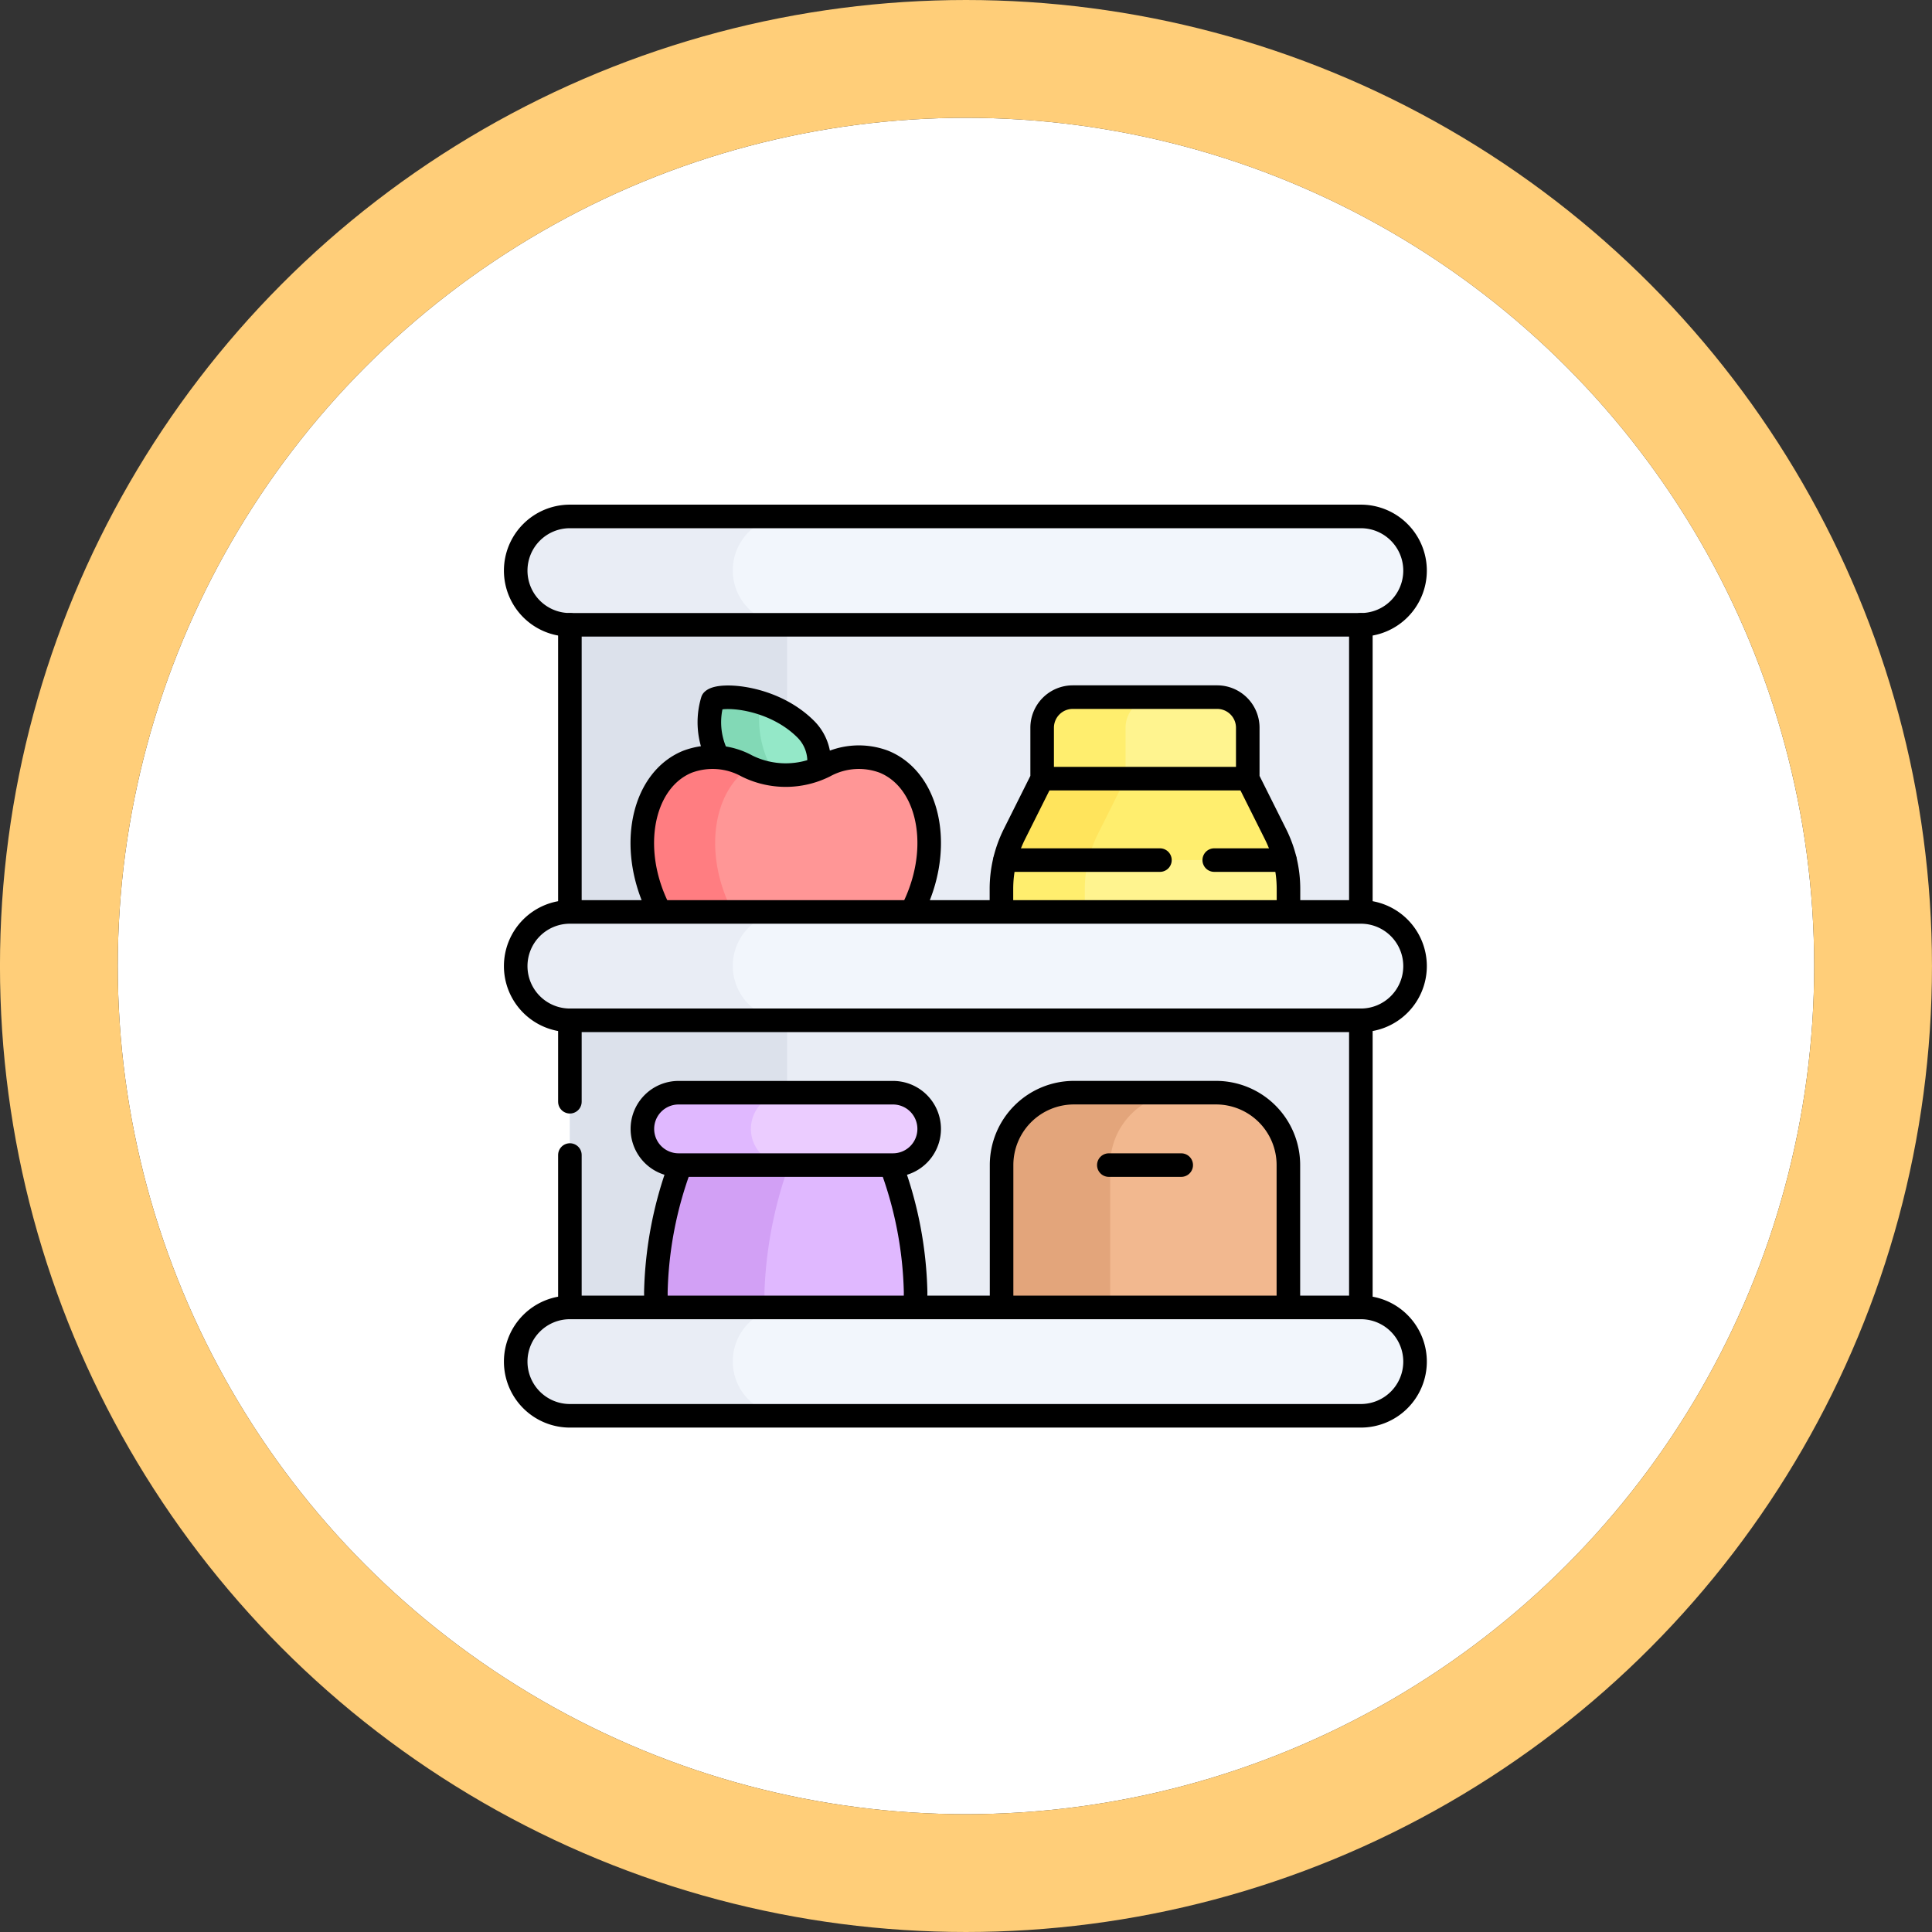 <svg height="82" viewBox="0 0 82 82" width="82" xmlns="http://www.w3.org/2000/svg" xmlns:xlink="http://www.w3.org/1999/xlink"><rect x="0" y="0" width="82" height="82" fill="#333333" stroke="none"/><clipPath id="a"><path d="m0-682.665h39.333v39.333h-39.333z" transform="translate(0 682.665)"/></clipPath><g fill="#fff" stroke="#ffce79" stroke-linejoin="round" stroke-width="5"><circle cx="40.999" cy="41" r="36" stroke="none"/><circle cx="40.999" cy="41" fill="none" r="38.5"/></g><path d="m83.571-599.094h-33.571v-33.571h33.571z" fill="#e9edf5" transform="translate(-25.812 656.879)"/><path d="m50-599.094h9.219v-33.571h-9.219z" fill="#dce1eb" transform="translate(-25.812 656.879)"/><g clip-path="url(#a)" transform="translate(21.307 21.333)"><path d="m-50.26 0h6.031a3.073 3.073 0 0 1 3.073 3.073v8.335h-12.177v-8.335a3.073 3.073 0 0 1 3.073-3.073" fill="#f2b88f" transform="translate(74.536 25.044)"/><path d="m-125.651 0h-4.609a3.073 3.073 0 0 0 -3.073 3.073v8.335h4.609v-8.335a3.073 3.073 0 0 1 3.073-3.073" fill="#e3a57b" transform="translate(154.536 25.044)"/><path d="m-174.737-161.461a14.054 14.054 0 0 0 .341-2.958 17.765 17.765 0 0 0 -1.675-6.914h-7.673a17.766 17.766 0 0 0 -1.675 6.914 14.058 14.058 0 0 0 .341 2.958z" fill="#e0b8ff" transform="translate(191.951 197.914)"/><path d="m-80.962-161.461a14.054 14.054 0 0 1 -.341-2.958 17.765 17.765 0 0 1 1.675-6.914h-4.609a17.765 17.765 0 0 0 -1.675 6.914 14.053 14.053 0 0 0 .341 2.958z" fill="#d2a0f5" transform="translate(92.442 197.914)"/><path d="m-174.026-50.26h-9.1a1.536 1.536 0 0 1 -1.536-1.536 1.536 1.536 0 0 1 1.536-1.536h9.1a1.536 1.536 0 0 1 1.536 1.532 1.536 1.536 0 0 1 -1.536 1.536" fill="#ebccff" transform="translate(190.62 78.377)"/><path d="m-75.39-25.13a1.536 1.536 0 0 1 1.536-1.536h-4.609a1.536 1.536 0 0 0 -1.537 1.536 1.536 1.536 0 0 0 1.536 1.536h4.609a1.536 1.536 0 0 1 -1.535-1.536" fill="#e0b8ff" transform="translate(85.954 51.711)"/><path d="m-199.156-100.835v-3.212a5.183 5.183 0 0 0 -.147-1.224l-5.942-1.729-5.941 1.729a5.183 5.183 0 0 0 -.147 1.224v3.212z" fill="#fff48f" transform="translate(232.536 120.444)"/><path d="m-57.8-35.141a5.183 5.183 0 0 1 .147-1.224v-.924l-3.534.924a5.183 5.183 0 0 0 -.147 1.224v3.212h3.534z" fill="#ffee6e" transform="translate(82.536 51.537)"/><path d="m-142.614-56.543-4.36.864-4.36-.864v-2.157a1.3 1.3 0 0 1 1.3-1.3h6.127a1.3 1.3 0 0 1 1.3 1.3z" fill="#fff48f" transform="translate(174.265 68.258)"/><path d="m-57.8-21.2a1.3 1.3 0 0 1 1.3-1.3h-3.534a1.3 1.3 0 0 0 -1.3 1.3v2.161l3.534.7z" fill="#ffee6e" transform="translate(84.265 30.758)"/><path d="m0-56.543h11.882a5.189 5.189 0 0 0 -.4-1.095l-1.182-2.362h-8.718l-1.182 2.362a5.184 5.184 0 0 0 -.4 1.095" fill="#ffee6e" transform="translate(21.35 71.715)"/><path d="m-83.667 0h-3.533l-1.181 2.362a5.185 5.185 0 0 0 -.4 1.095h3.534a5.185 5.185 0 0 1 .4-1.095z" fill="#ffe45c" transform="translate(110.132 11.715)"/><path d="m-2.3-2.3c.3-.3 2.534-.2 3.952 1.214a1.936 1.936 0 0 1 -2.738 2.738c-1.414-1.418-1.514-3.652-1.214-3.952" fill="#94e8c8" transform="translate(11.239 10.698)"/><path d="m-56.056-66.934a4.514 4.514 0 0 1 -1.266-3.866 2.856 2.856 0 0 0 -2.02-.081c-.3.3-.2 2.534 1.213 3.952a1.937 1.937 0 0 0 2.406.266 1.947 1.947 0 0 1 -.333-.266" fill="#82d9b6" transform="translate(68.282 79.284)"/><path d="m-167.983-3.3a3.029 3.029 0 0 0 -2.536.176 3.7 3.7 0 0 1 -3.293 0 3.029 3.029 0 0 0 -2.536-.176c-1.8.747-2.439 3.349-1.419 5.81s3.309 3.852 5.112 3.1h.005a1.262 1.262 0 0 1 .969 0h.005c1.8.747 4.092-.643 5.112-3.1s.384-5.063-1.419-5.81" fill="#ff9696" transform="translate(184.207 14.304)"/><path d="m-58.529-98.337c-.932-2.251-.481-4.618.982-5.578l-.119-.056a3.029 3.029 0 0 0 -2.536-.176c-1.8.747-2.439 3.349-1.42 5.81s3.309 3.852 5.112 3.1h.005a1.262 1.262 0 0 1 .828-.049 5.523 5.523 0 0 1 -2.853-3.054" fill="#ff7d81" transform="translate(68.062 115.149)"/><path d="m-586.789-75.39h-33.571a2.3 2.3 0 0 1 -2.3-2.3 2.3 2.3 0 0 1 2.3-2.3h33.571a2.3 2.3 0 0 1 2.3 2.3 2.3 2.3 0 0 1 -2.3 2.3" fill="#f2f6fc" transform="translate(623.241 80.576)"/><path d="m-150.781-37.7a2.3 2.3 0 0 1 2.3-2.3h-9.219a2.3 2.3 0 0 0 -2.3 2.3 2.3 2.3 0 0 0 2.3 2.3h9.219a2.3 2.3 0 0 1 -2.3-2.3" fill="#e9edf5" transform="translate(160.576 40.576)"/><path d="m-586.789-75.39h-33.571a2.3 2.3 0 0 1 -2.3-2.3 2.3 2.3 0 0 1 2.3-2.3h33.571a2.3 2.3 0 0 1 2.3 2.3 2.3 2.3 0 0 1 -2.3 2.3" fill="#f2f6fc" transform="translate(623.241 114.148)"/><path d="m-586.789-75.39h-33.571a2.3 2.3 0 0 1 -2.3-2.3 2.3 2.3 0 0 1 2.3-2.3h33.571a2.3 2.3 0 0 1 2.3 2.3 2.3 2.3 0 0 1 -2.3 2.3" fill="#f2f6fc" transform="translate(623.241 97.362)"/><path d="m-150.781-37.7a2.3 2.3 0 0 1 2.3-2.3h-9.219a2.3 2.3 0 0 0 -2.3 2.3 2.3 2.3 0 0 0 2.3 2.3h9.219a2.3 2.3 0 0 1 -2.3-2.3" fill="#e9edf5" transform="translate(160.576 57.362)"/><path d="m-150.781-37.7a2.3 2.3 0 0 1 2.3-2.3h-9.219a2.3 2.3 0 0 0 -2.3 2.3 2.3 2.3 0 0 0 2.3 2.3h9.219a2.3 2.3 0 0 1 -2.3-2.3" fill="#e9edf5" transform="translate(160.576 74.148)"/><g fill="none" stroke="#000" stroke-linecap="round" stroke-linejoin="round" stroke-miterlimit="10"><path d="m0-147.866v-5.968a3.073 3.073 0 0 1 3.073-3.073h6.027a3.073 3.073 0 0 1 3.073 3.073v5.968" transform="translate(21.203 181.95)"/><path d="m-16.694 0a16.407 16.407 0 0 0 -1.021 5.321q0 .3.015.59" transform="translate(24.245 28.174)"/><path d="m-16.46-96.457q.014-.287.014-.576a16.406 16.406 0 0 0 -1.021-5.321" transform="translate(34 130.528)"/><path d="m-174.026-50.26h-9.1a1.536 1.536 0 0 1 -1.536-1.536 1.536 1.536 0 0 1 1.536-1.536h9.1a1.536 1.536 0 0 1 1.536 1.532 1.536 1.536 0 0 1 -1.536 1.54z" transform="translate(190.62 78.377)"/><path d="m-199.156-148.014v-.911a5.182 5.182 0 0 0 -.147-1.224 5.183 5.183 0 0 0 -.4-1.095l-1.181-2.362v-2.161a1.3 1.3 0 0 0 -1.3-1.3h-6.127a1.3 1.3 0 0 0 -1.3 1.3v2.161l-1.181 2.362a5.185 5.185 0 0 0 -.4 1.095 5.181 5.181 0 0 0 -.147 1.224v.925" transform="translate(232.536 165.322)"/><path d="m-5.511-40.784a3.208 3.208 0 0 1 -.2-2.353c.3-.3 2.534-.2 3.952 1.213a1.933 1.933 0 0 1 .559 1.591" transform="translate(14.647 51.536)"/><path d="m-187.318-106.691q.128-.247.237-.511c1.02-2.462.384-5.063-1.42-5.81a3.028 3.028 0 0 0 -2.536.176 3.7 3.7 0 0 1 -3.293 0 3.028 3.028 0 0 0 -2.536-.176c-1.8.747-2.439 3.349-1.419 5.81q.109.263.237.509" transform="translate(204.725 124.014)"/><path d="m-586.789-75.39h-33.571a2.3 2.3 0 0 1 -2.3-2.3 2.3 2.3 0 0 1 2.3-2.3h33.571a2.3 2.3 0 0 1 2.3 2.3 2.3 2.3 0 0 1 -2.3 2.3z" transform="translate(623.241 80.576)"/><path d="m-586.789-75.39h-33.571a2.3 2.3 0 0 1 -2.3-2.3 2.3 2.3 0 0 1 2.3-2.3h33.571a2.3 2.3 0 0 1 2.3 2.3 2.3 2.3 0 0 1 -2.3 2.3z" transform="translate(623.241 97.362)"/><path d="m-586.789-75.39h-33.571a2.3 2.3 0 0 1 -2.3-2.3 2.3 2.3 0 0 1 2.3-2.3h33.571a2.3 2.3 0 0 1 2.3 2.3 2.3 2.3 0 0 1 -2.3 2.3z" transform="translate(623.241 114.148)"/><path d="m0 0h8.6" transform="translate(22.989 11.715)"/><path d="m0 0h3" transform="translate(30.229 15.172)"/><path d="m0 0h6.574" transform="translate(21.35 15.172)"/><path d="m0 0v12.176" transform="translate(2.881 5.186)"/><path d="m0 0v6.457" transform="translate(2.881 27.69)"/><path d="m0 0v3.457" transform="translate(2.881 21.971)"/><path d="m0 0v12.176" transform="translate(36.452 5.186)"/><path d="m0 0v12.176" transform="translate(36.452 21.971)"/><path d="m0 0h3.073" transform="translate(25.755 28.117)"/></g></g></svg>